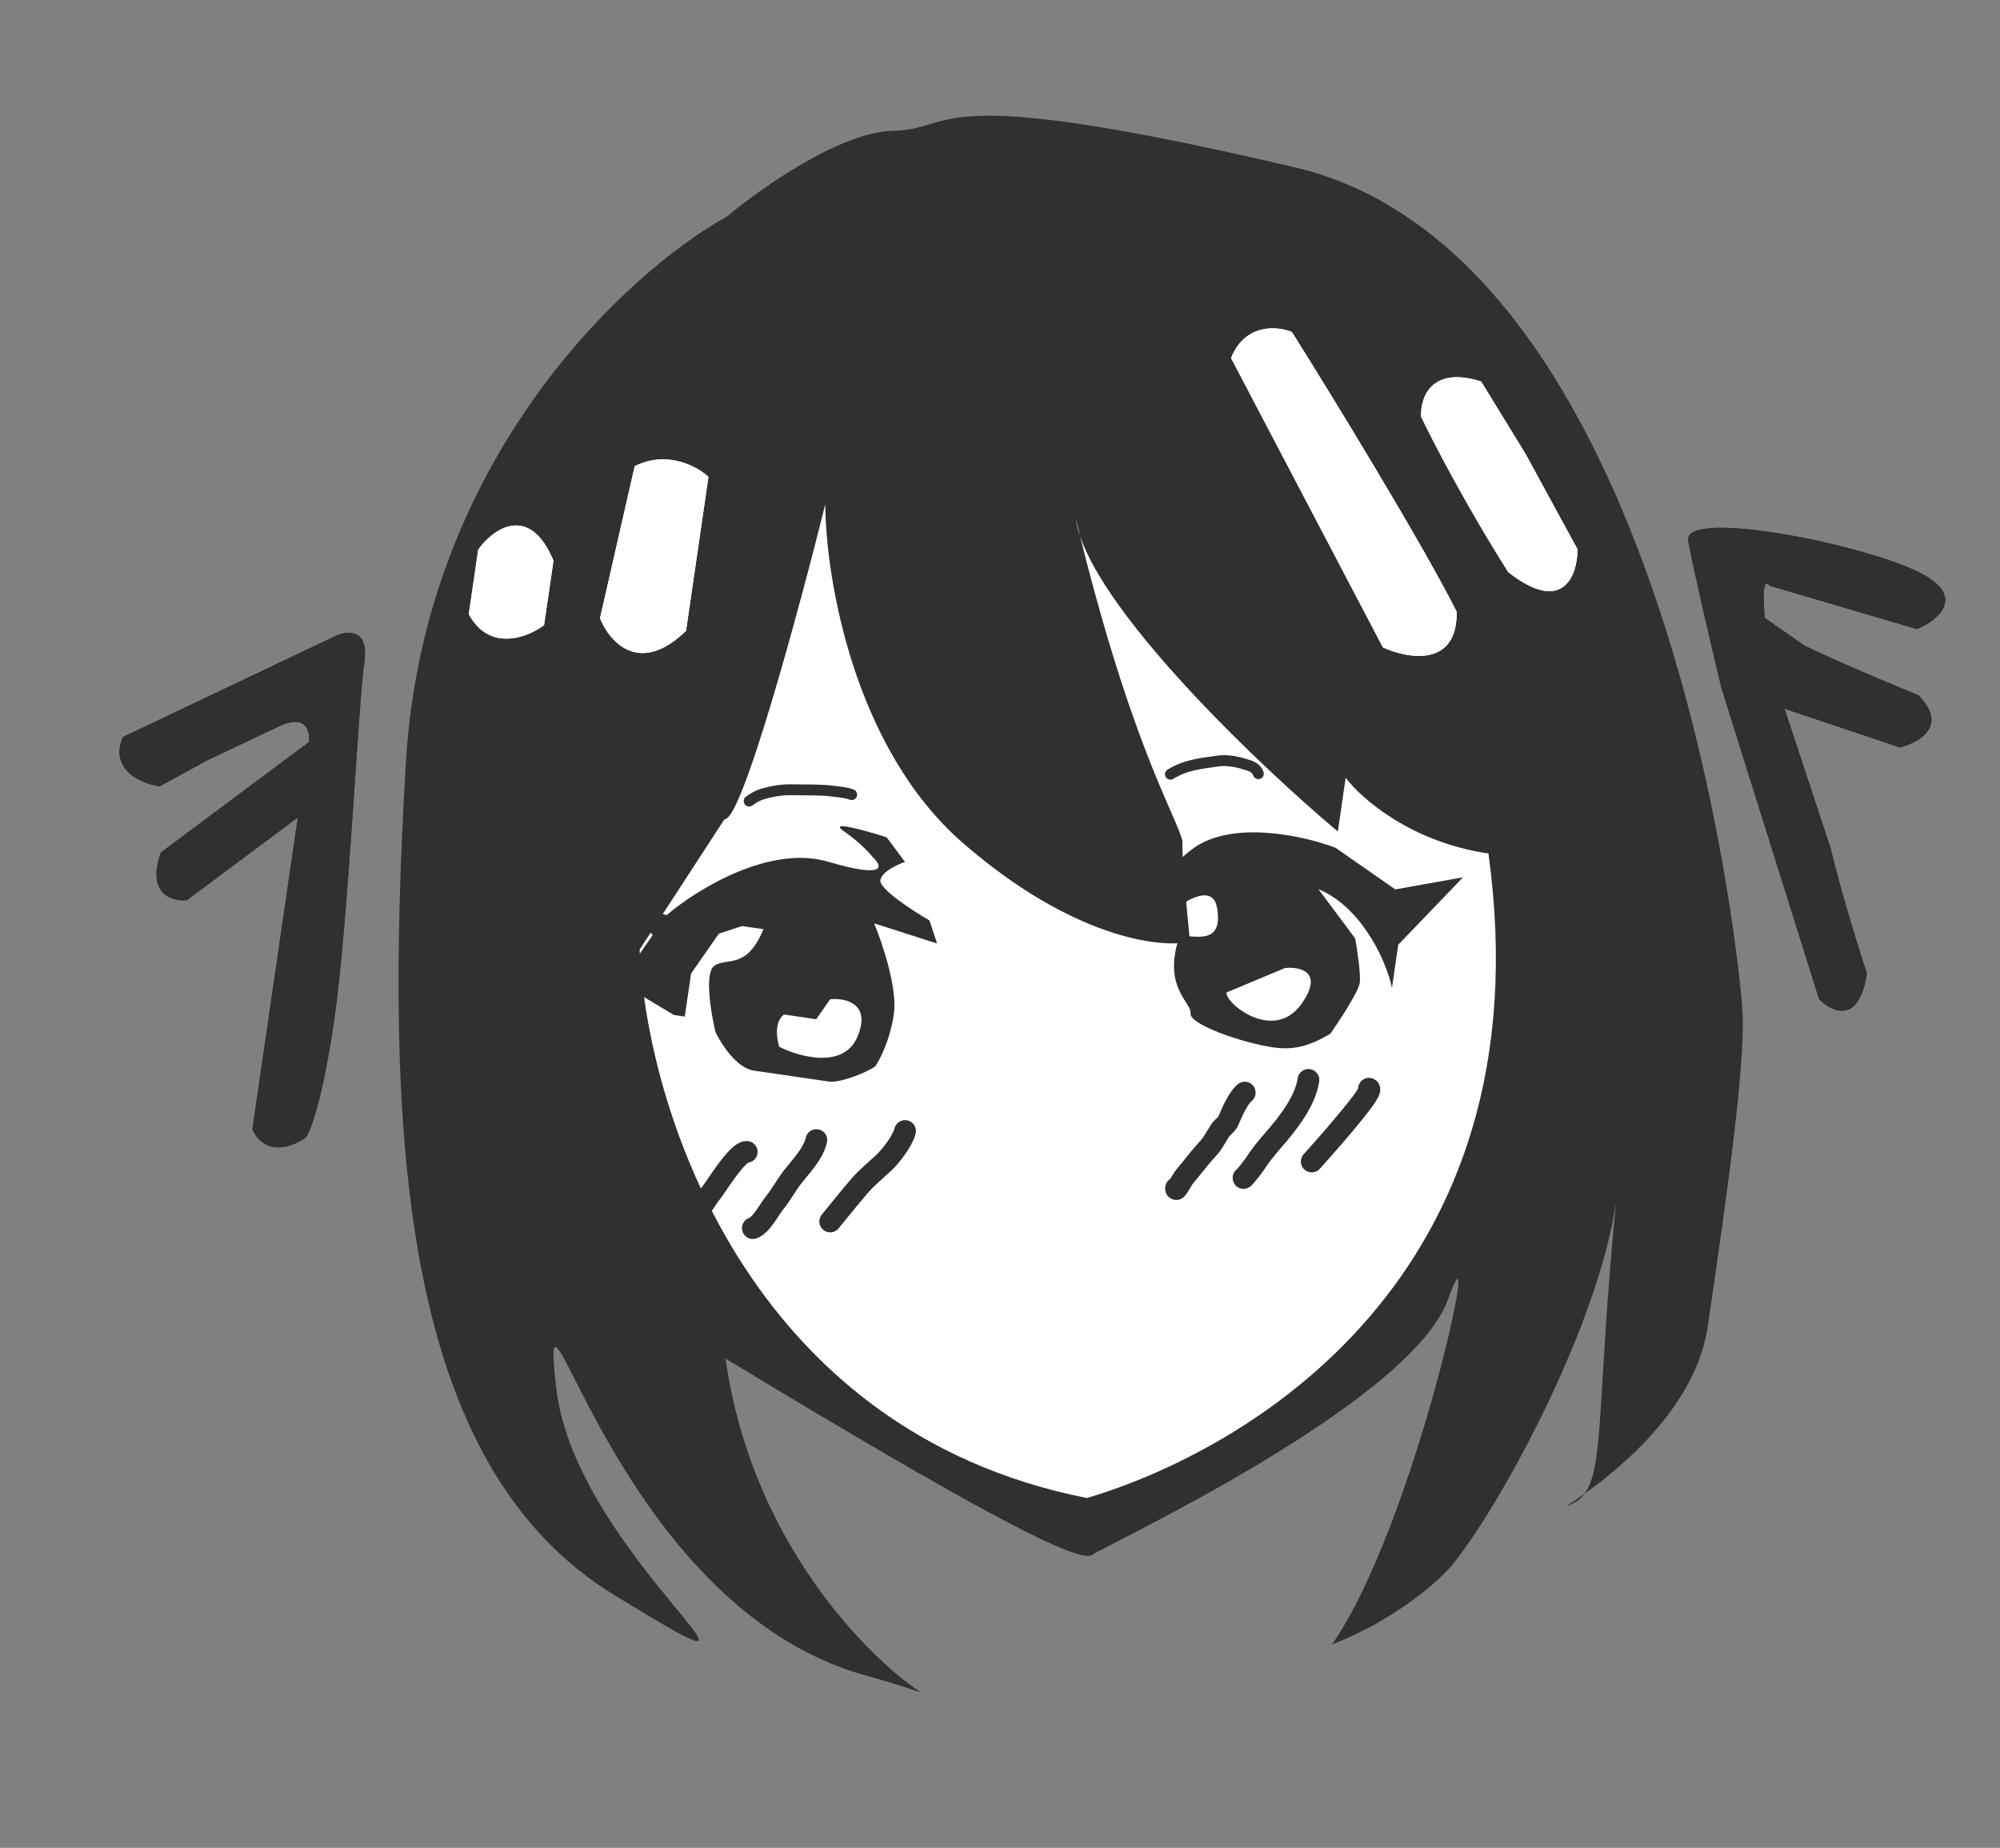 <svg width="92" height="85" viewBox="0 0 92 85" fill="none" xmlns="http://www.w3.org/2000/svg">
<rect x="0" y="0" width="92" height="85" fill="#808080" stroke="none"/>
<path d="M18.67 35.089C19.5 21.062 28.866 12.489 33.446 9.956C34.981 8.663 38.66 6.066 41.093 6.017C44.134 5.954 42.443 3.687 59.544 7.693C76.645 11.699 80.022 44.023 80.157 46.569C80.292 49.115 79.355 55.547 78.562 60.989C78.018 64.728 74.507 67.557 72.889 68.712C72.737 68.916 72.551 69.064 72.318 69.175C71.808 69.417 72.152 69.239 72.889 68.712C73.8 67.492 73.463 64.287 74.335 55.321C73.543 60.764 69.349 68.743 66.865 71.918C66.251 72.671 64.271 74.471 61.269 75.651C65.103 70.146 68.326 54.951 66.616 59.755C64.906 64.559 50.816 71.097 50.25 71.52C49.683 71.942 45.446 69.81 33.374 62.494C34.691 71.743 40.885 76.938 42.373 77.857C41.737 77.635 40.887 77.366 39.84 77.078C28.181 73.864 24.694 56.177 25.592 63.887C26.491 71.597 37.995 79.335 28.253 73.369C18.512 67.403 17.632 52.622 18.67 35.089Z" fill="#313030"/>
<path d="M68.468 39.26C71.172 58.854 57.221 66.76 50.003 68.909C34.285 65.811 29.734 50.799 29.423 43.68L33.329 37.68C34.12 37.795 36.749 28.072 37.964 23.197C37.978 26.567 39.263 34.401 44.286 38.77C49.309 43.139 53.347 43.627 54.739 43.324C54.601 41.956 54.34 39.123 54.398 38.727C54.348 38.452 54.157 38.014 53.856 37.325C53.05 35.479 51.456 31.829 49.683 24.662C49.588 24.381 49.522 24.114 49.488 23.864C49.553 24.135 49.618 24.401 49.683 24.662C49.759 24.888 49.854 25.124 49.967 25.368C51.733 29.196 57.734 35.044 61.541 38.251L61.901 35.777C62.605 36.722 64.905 38.741 68.468 39.26Z" fill="white"/>
<path d="M88.18 28.939L81.397 26.941C81.059 26.488 81.112 27.742 81.181 28.425L83.016 29.703C83.487 29.94 85.192 30.727 88.243 31.98C89.653 33.398 88.26 34.172 87.388 34.382L82.089 32.6L84.193 38.969C84.403 39.842 85.033 42.224 85.875 44.772C85.529 47.147 84.267 46.559 83.68 45.968L79.193 31.673C78.773 29.927 77.878 26.125 77.655 24.88C77.377 23.324 86.211 25.116 88.541 26.465C90.404 27.545 89.077 28.565 88.18 28.939Z" fill="#313030"/>
<path d="M88.18 28.939L81.397 26.941C81.059 26.488 81.112 27.742 81.181 28.425L83.016 29.703C83.487 29.94 85.192 30.727 88.243 31.98C89.653 33.398 88.26 34.172 87.388 34.382L82.089 32.6L84.193 38.969C84.403 39.842 85.033 42.224 85.875 44.772C85.529 47.147 84.267 46.559 83.68 45.968L79.193 31.673C78.773 29.927 77.878 26.125 77.655 24.88C77.377 23.324 86.211 25.116 88.541 26.465C90.404 27.545 89.077 28.565 88.18 28.939Z" fill="#313030"/>
<path d="M27.6 28.441L29.197 21.442C30.691 20.695 32.081 21.46 32.589 21.936L31.558 29.017C29.405 31.114 28.022 29.507 27.6 28.441Z" fill="white"/>
<path d="M27.6 28.441L29.197 21.442C30.691 20.695 32.081 21.46 32.589 21.936L31.558 29.017C29.405 31.114 28.022 29.507 27.6 28.441Z" fill="white"/>
<path d="M25.46 25.79C24.336 23.1 22.635 24.368 21.996 25.286L21.564 28.254C22.521 30.011 24.272 29.322 25.027 28.759L25.099 28.264L25.172 27.769L25.46 25.79Z" fill="white"/>
<path d="M25.46 25.79C24.336 23.1 22.635 24.368 21.996 25.286L21.564 28.254C22.521 30.011 24.272 29.322 25.027 28.759L25.099 28.264L25.172 27.769L25.46 25.79Z" fill="white"/>
<path d="M63.616 29.783L60.122 23.126L56.628 16.469C57.283 14.854 58.767 14.998 59.428 15.273C61.275 18.215 65.376 24.907 67.006 28.138C67.051 30.711 64.764 30.307 63.616 29.783Z" fill="white"/>
<path d="M63.616 29.783L60.122 23.126L56.628 16.469C57.283 14.854 58.767 14.998 59.428 15.273C61.275 18.215 65.376 24.907 67.006 28.138C67.051 30.711 64.764 30.307 63.616 29.783Z" fill="white"/>
<path d="M57.886 35.59C57.78 35.294 57.517 35.232 57.339 35.176C56.893 35.034 56.435 34.94 55.961 35.015C55.244 35.127 54.566 35.169 53.84 35.614" stroke="#313030" stroke-width="0.5" stroke-linecap="round"/>
<path d="M39.178 36.552C38.91 36.452 38.605 36.431 38.323 36.395C37.703 36.315 37.074 36.344 36.45 36.329C35.988 36.317 35.566 36.386 35.121 36.512C34.862 36.585 34.671 36.692 34.46 36.849" stroke="#313030" stroke-width="0.5" stroke-linecap="round"/>
<path d="M57.258 50.259C56.947 50.52 56.657 51.189 56.511 51.544C56.433 51.735 56.234 51.839 56.121 52.011C55.933 52.298 55.796 52.594 55.554 52.851C55.181 53.245 54.862 53.692 54.512 54.098C54.362 54.272 54.067 54.877 54.1 54.65" stroke="#313030" stroke-linecap="round"/>
<path d="M60.188 49.675C60.046 50.646 59.26 51.656 58.622 52.386C58.302 52.751 57.973 53.154 57.709 53.564C57.626 53.694 57.192 54.233 57.199 54.184" stroke="#313030" stroke-linecap="round"/>
<path d="M62.974 50.081C63.247 50.194 60.637 53.1 60.341 53.429" stroke="#313030" stroke-linecap="round"/>
<path d="M41.633 52.026C41.518 52.487 40.973 53.196 40.623 53.517C40.305 53.807 39.831 54.21 39.548 54.541C39.09 55.078 38.64 55.636 38.189 56.188" stroke="#313030" stroke-linecap="round"/>
<path d="M37.553 52.443C37.407 53.074 36.859 53.634 36.468 54.129C36.168 54.509 35.944 54.946 35.642 55.315C35.386 55.628 35.024 56.364 34.631 56.494" stroke="#313030" stroke-linecap="round"/>
<path d="M34.349 52.987C33.908 52.978 32.936 54.607 32.666 54.934C32.403 55.251 32.041 56.01 31.651 56.138" stroke="#313030" stroke-linecap="round"/>
<path d="M16.759 30.47C16.989 28.887 15.961 29.006 15.418 29.264L10.533 31.584L5.648 33.905C5.021 35.43 6.514 36.052 7.339 36.172L9.534 34.976L12.791 33.429C14.094 32.81 14.275 33.645 14.203 34.14L11.369 36.254L7.401 39.213C6.717 41.134 7.914 41.477 8.597 41.408L13.699 37.603L12.474 46.015L11.61 51.952C12.228 53.255 13.517 52.735 14.083 52.312C14.296 52.006 14.852 50.504 15.371 46.942C16.019 42.489 16.471 32.449 16.759 30.47Z" fill="#313030"/>
<path d="M16.759 30.47C16.989 28.887 15.961 29.006 15.418 29.264L10.533 31.584L5.648 33.905C5.021 35.43 6.514 36.052 7.339 36.172L9.534 34.976L12.791 33.429C14.094 32.81 14.275 33.645 14.203 34.14L11.369 36.254L7.401 39.213C6.717 41.134 7.914 41.477 8.597 41.408L13.699 37.603L12.474 46.015L11.61 51.952C12.228 53.255 13.517 52.735 14.083 52.312C14.296 52.006 14.852 50.504 15.371 46.942C16.019 42.489 16.471 32.449 16.759 30.47Z" fill="#313030"/>
<path d="M25.429 43.354L31.006 46.692L31.5 46.764L31.789 44.785L33.066 42.95L34.128 42.599L35.118 42.743C34.335 44.651 33.417 44.012 32.85 44.434C32.397 44.773 32.703 46.602 32.913 47.475C33.171 48.018 33.884 49.133 34.676 49.248L38.139 49.752C38.634 49.824 39.885 49.333 40.263 49.051C40.475 48.745 40.945 47.836 41.117 46.649C41.29 45.461 40.584 43.371 40.21 42.474L43.106 43.401L42.755 42.34C41.979 41.89 40.44 40.891 40.498 40.495C40.555 40.099 41.278 39.767 41.631 39.65L40.786 38.516C39.82 38.207 38.073 37.717 38.807 38.228C39.541 38.739 40.006 39.245 40.147 39.434C40.594 39.836 40.809 40.44 38.096 39.64C35.383 38.841 32.011 40.944 30.665 42.095C29.369 41.738 27.061 41.166 28.191 41.735C29.321 42.304 29.885 42.824 30.026 43.013L29.387 43.93L25.429 43.354Z" fill="#313030"/>
<path d="M60.649 40.903C62.556 41.686 63.728 44.047 64.031 45.438L64.319 43.459L67.298 40.356L64.185 40.913L61.432 38.996C59.996 38.45 56.67 37.697 54.856 39.049C53.042 40.402 53.104 41.826 53.362 42.369C54.142 41.64 55.757 40.494 55.98 41.739C56.259 43.296 55.269 43.152 54.28 43.008C53.425 45.409 54.837 46.12 54.765 46.615C54.693 47.11 57.095 47.965 58.579 48.181C59.569 48.325 60.276 48.091 61.197 47.552C61.623 46.94 62.489 45.618 62.547 45.222C62.604 44.826 62.433 43.69 62.34 43.171L60.649 40.903Z" fill="#313030"/>
<path d="M59.11 44.529L56.42 45.653C56.348 46.148 58.606 47.992 59.884 46.157C60.906 44.689 59.794 44.46 59.11 44.529Z" fill="white"/>
<path d="M68.133 17.549C65.815 16.808 65.326 18.319 65.371 19.168C65.886 20.254 67.41 23.204 69.382 26.321C71.922 28.308 72.563 26.447 72.567 25.269L70.174 20.878L68.133 17.549Z" fill="white"/>
<path d="M68.133 17.549C65.815 16.808 65.326 18.319 65.371 19.168C65.886 20.254 67.41 23.204 69.382 26.321C71.922 28.308 72.563 26.447 72.567 25.269L70.174 20.878L68.133 17.549Z" fill="white"/>
<path d="M37.546 46.884L36.062 46.667C35.609 47.006 35.729 47.798 35.846 48.152C36.788 48.626 38.827 49.192 39.453 47.667C40.08 46.141 38.869 45.897 38.185 45.966L37.546 46.884Z" fill="white"/>
</svg>
